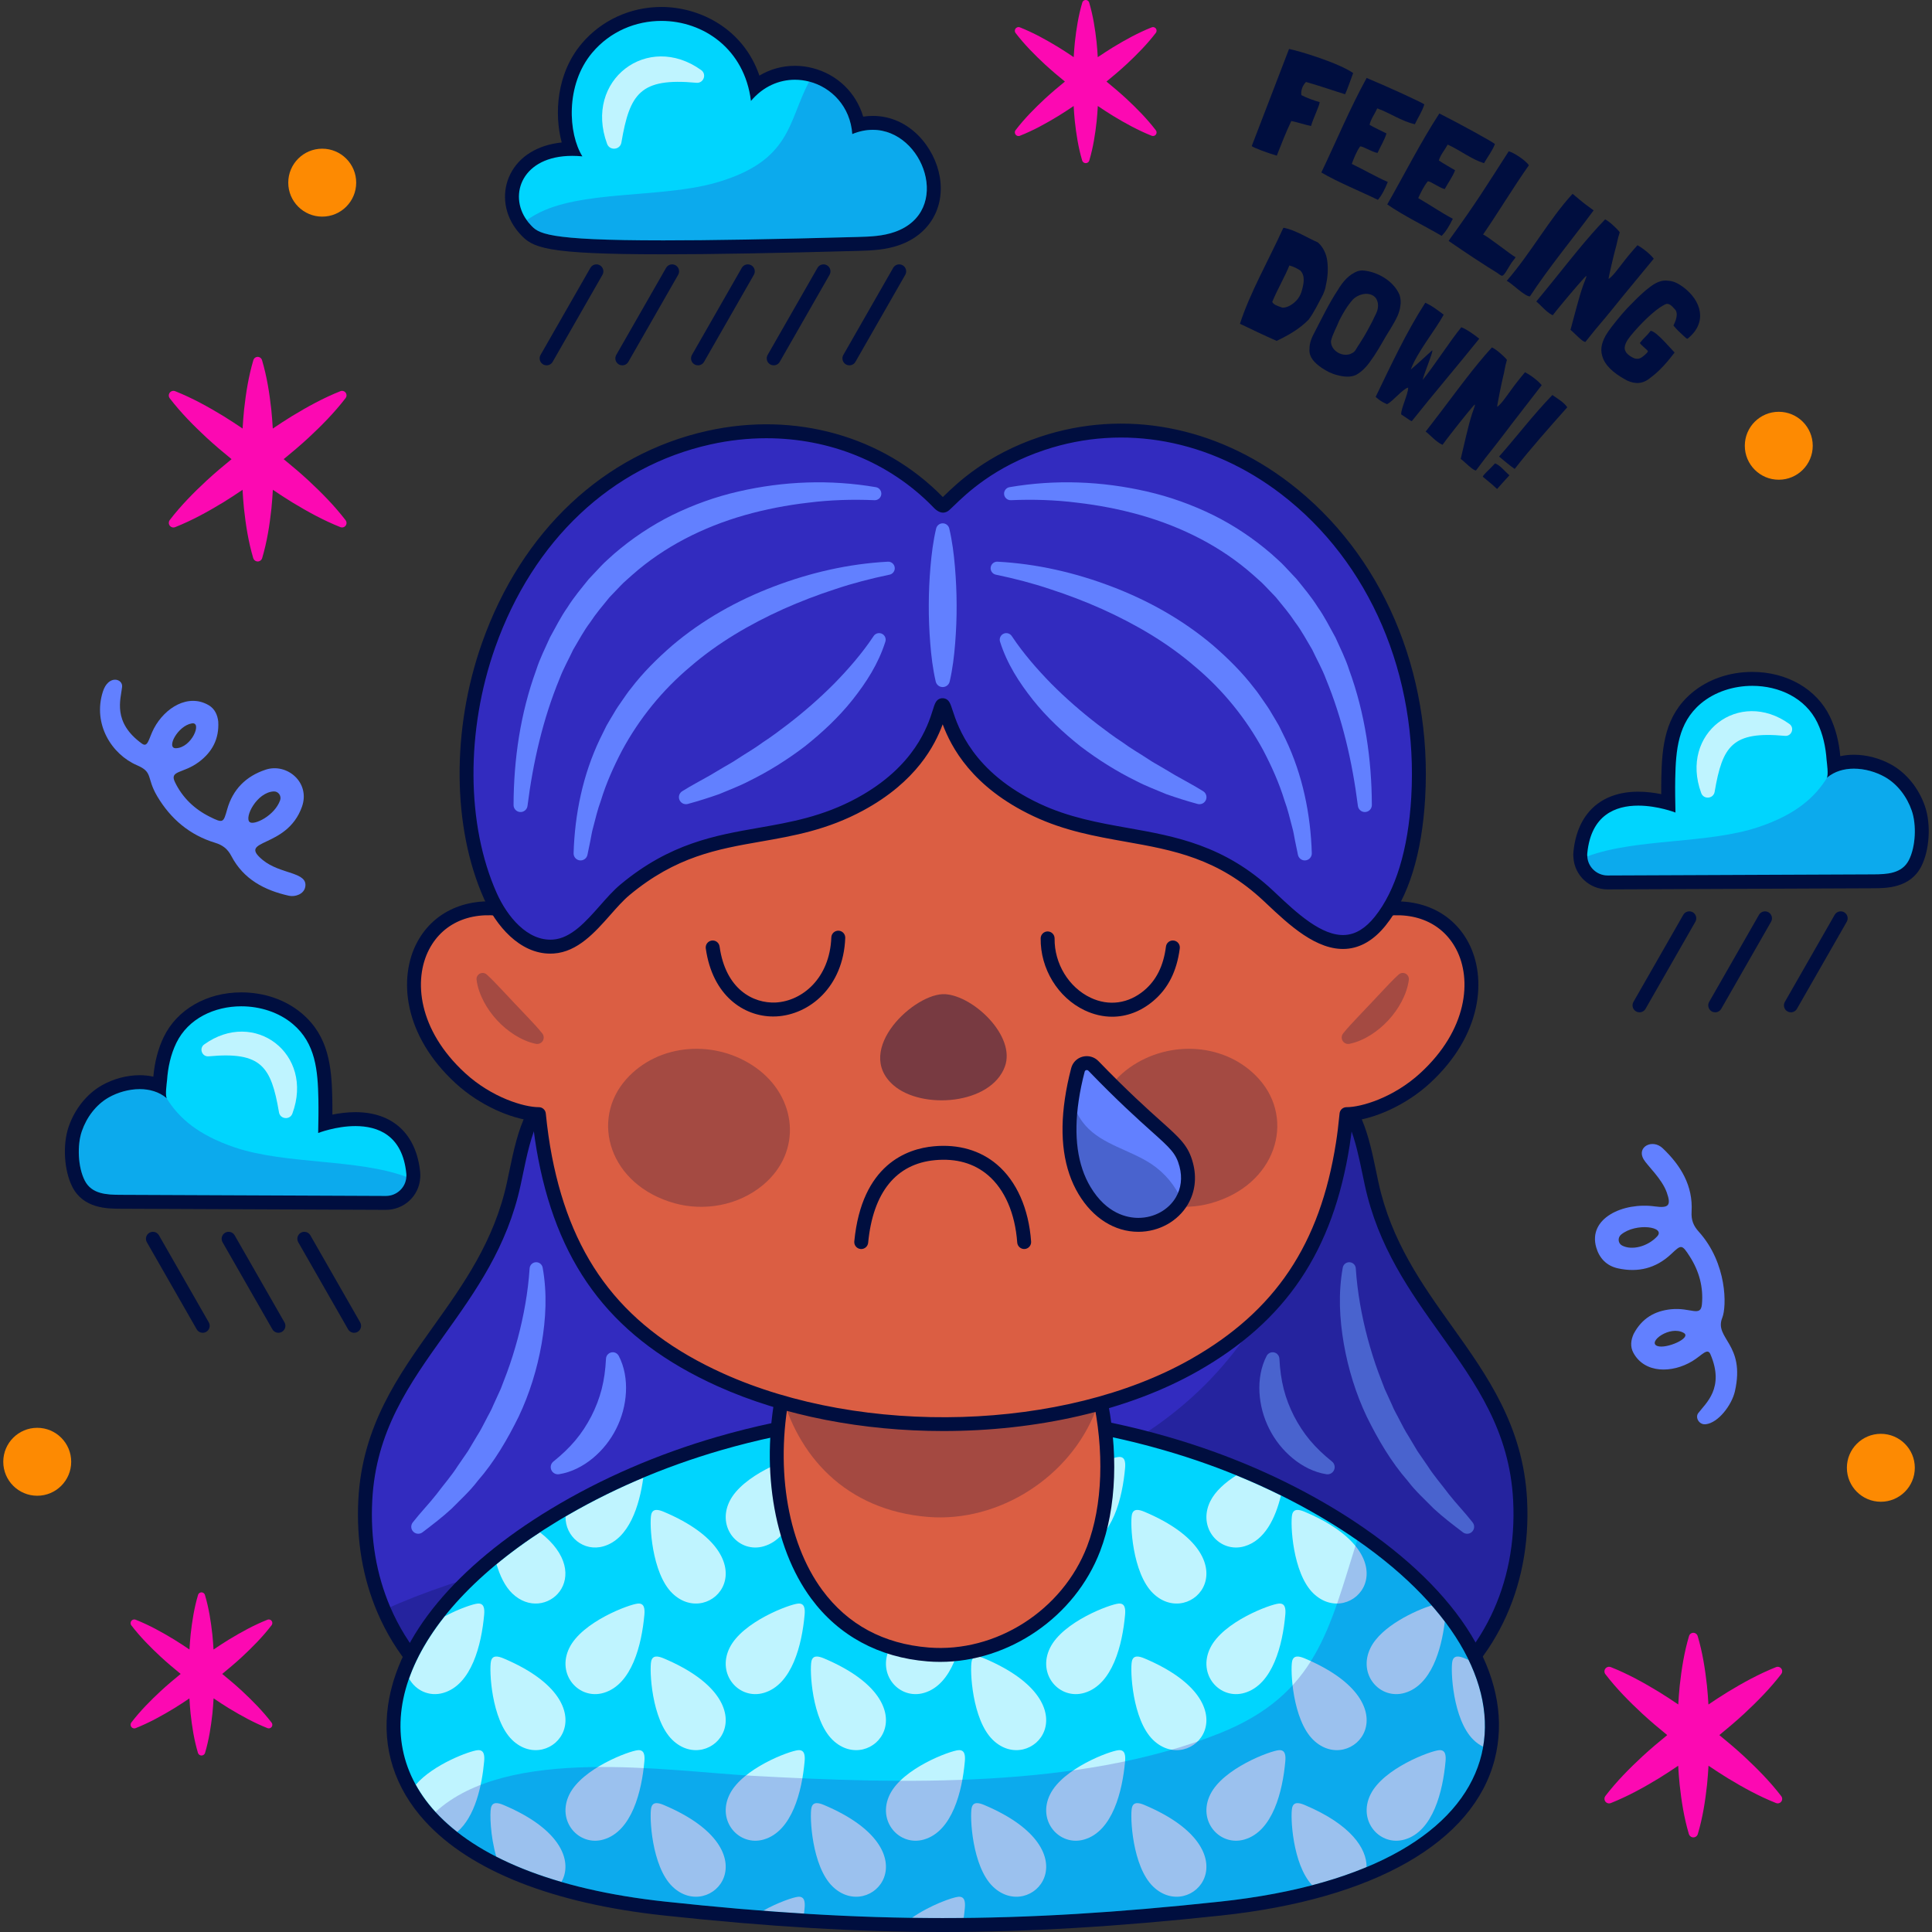 <?xml version="1.0" encoding="UTF-8"?>
<!-- Generator: Adobe Illustrator 25.4.1, SVG Export Plug-In . SVG Version: 6.00 Build 0)  -->
<svg xmlns="http://www.w3.org/2000/svg" xmlns:xlink="http://www.w3.org/1999/xlink" version="1.1" id="Capa_1" x="0px" y="0px" viewBox="0 0 512 512" style="enable-background:new 0 0 512 512;" xml:space="preserve" width="512" height="512">
<rect x="0" y="0" width="512" height="512" fill="#333333" stroke="none"/>
<g>
	<g>
		<g>
			<g>
				<path style="fill:#322BBF;" d="M376.01,452.549c-36.921,24.25-111.579,24.604-155.121,22.556      c-33.411-1.586-68.345-3.572-97.245-22.556c-10.131-6.652-17.475-15.582-21.909-25.913c-3.788-8.838-5.466-18.707-4.927-29.084      c1.801-35.227,31.902-49.315,39.353-83.865c2.525-11.671,3.988-23.511,16.398-28.638c63.711-26.343,129.054-27.067,194.536,0      c1.663,0.677,3.126,1.493,4.419,2.402c8.406,5.881,9.792,16.12,11.979,26.236c7.452,34.55,37.552,48.638,39.353,83.865      C404.001,420.062,394.809,440.201,376.01,452.549z"/>
				<g>
					<path style="fill:#6280FF;" d="M390.272,403.473l-0.127-0.163c-1.992-2.55-4.214-4.82-6.168-7.314       c-1.896-2.54-3.982-4.9-5.671-7.554l-2.66-3.868l-2.402-4.022c-0.848-1.31-1.558-2.697-2.272-4.081       c-0.689-1.396-1.519-2.723-2.089-4.174l-1.941-4.246l-1.664-4.362c-1.08-2.92-2-5.903-2.817-8.919       c-1.608-6.008-2.74-12.319-3.154-18.475l-0.011-0.169c-0.052-0.779-0.628-1.453-1.431-1.596       c-0.947-0.17-1.852,0.461-2.021,1.408c-1.221,6.82-0.862,13.54,0.283,20.208c1.168,6.642,3.175,13.17,6.075,19.285       c2.989,6.05,6.419,11.945,10.857,17.022c2.025,2.691,4.545,4.947,6.879,7.329c2.448,2.274,5.122,4.299,7.755,6.304       c0.653,0.497,1.584,0.515,2.261-0.014C390.758,405.441,390.901,404.278,390.272,403.473z"/>
					<path style="fill:#6280FF;" d="M352.932,387.27c-2.193-1.768-4.091-3.568-5.762-5.555c-1.664-1.984-3.059-4.145-4.237-6.417       c-1.162-2.28-2.1-4.681-2.741-7.199c-0.638-2.525-0.989-5.132-1.132-7.963l-0.004-0.075c-0.033-0.614-0.38-1.195-0.965-1.499       c-0.879-0.456-1.962-0.114-2.419,0.766c-1.519,2.926-2.082,6.334-1.901,9.665c0.176,3.342,1.067,6.652,2.581,9.646       c1.502,3.001,3.637,5.686,6.222,7.82c2.574,2.131,5.658,3.708,8.925,4.227c0.651,0.101,1.339-0.137,1.782-0.686       c0.66-0.819,0.531-2.019-0.288-2.679L352.932,387.27z"/>
					<path style="fill:#6280FF;" d="M142.211,334.505c-0.96-0.065-1.79,0.661-1.855,1.621l-0.011,0.167       c-0.414,6.155-1.546,12.467-3.154,18.475c-0.817,3.016-1.736,5.999-2.817,8.919l-1.665,4.362l-1.94,4.246       c-0.569,1.451-1.4,2.778-2.089,4.174c-0.714,1.384-1.424,2.771-2.272,4.081l-2.402,4.022l-2.66,3.868       c-1.689,2.654-3.775,5.014-5.671,7.554c-1.954,2.494-4.176,4.764-6.168,7.314l-0.129,0.164       c-0.505,0.647-0.533,1.576-0.012,2.26c0.619,0.813,1.781,0.97,2.594,0.351c2.633-2.005,5.306-4.03,7.755-6.304       c2.334-2.383,4.854-4.638,6.879-7.329c4.437-5.077,7.867-10.972,10.857-17.022c2.9-6.115,4.907-12.643,6.075-19.285       c1.145-6.667,1.504-13.388,0.283-20.208C143.672,335.168,143.026,334.56,142.211,334.505z"/>
					<path style="fill:#6280FF;" d="M162.477,358.362c-0.99-0.05-1.832,0.712-1.882,1.701l-0.004,0.072       c-0.143,2.831-0.493,5.438-1.132,7.963c-0.642,2.518-1.579,4.919-2.741,7.199c-1.177,2.272-2.573,4.433-4.237,6.417       c-1.67,1.986-3.568,3.787-5.762,5.555l-0.065,0.052c-0.512,0.414-0.794,1.083-0.684,1.78c0.165,1.039,1.141,1.748,2.18,1.583       c3.267-0.519,6.351-2.096,8.925-4.227c2.585-2.133,4.721-4.819,6.222-7.82c1.514-2.994,2.406-6.304,2.581-9.646       c0.181-3.331-0.382-6.739-1.902-9.665C163.694,358.782,163.135,358.395,162.477,358.362z"/>
				</g>
				<path style="opacity:0.25;fill:#000E3F;" d="M376.01,452.549c-36.921,24.25-111.579,24.604-155.121,22.556      c-33.411-1.586-68.345-3.572-97.245-22.556c-10.131-6.652-17.475-15.582-21.909-25.913c5.42-2.448,11.163-4.681,17.182-6.698      c75.598-25.112,220.935,11.635,232.597-132.488c8.406,5.881,9.792,16.12,11.979,26.236c7.452,34.55,37.552,48.638,39.353,83.865      C404.001,420.062,394.809,440.201,376.01,452.549z"/>
			</g>
			<path style="fill:#000E3F;" d="M253.756,477.758c-10.223,0-21.185-0.257-32.954-0.81c-32.019-1.519-68.309-3.241-98.171-22.856     c-10.274-6.745-17.875-15.737-22.592-26.727c-3.921-9.155-5.63-19.218-5.075-29.908c0.998-19.49,10.602-32.945,19.89-45.957     c7.936-11.117,16.141-22.613,19.504-38.201c0.205-0.951,0.406-1.903,0.602-2.852c2.262-10.827,4.599-22.023,16.896-27.103     c64.999-26.877,130.925-26.877,195.945,0c1.701,0.694,3.31,1.57,4.776,2.598c8.21,5.744,10.198,15.283,12.121,24.509     c0.196,0.948,0.395,1.898,0.6,2.847c3.363,15.589,11.567,27.085,19.504,38.202c9.288,13.012,18.891,26.467,19.89,45.958     c1.213,23.646-8.872,44.288-27.667,56.634l0,0C359.907,465.334,324.88,477.758,253.756,477.758z M249.817,266.888     c-32.262,0-64.521,6.622-96.553,19.867c-10.493,4.335-12.533,14.104-14.692,24.446c-0.2,0.958-0.4,1.918-0.607,2.877     c-3.523,16.332-11.953,28.144-20.107,39.565c-9.392,13.16-18.266,25.589-19.206,44.004c-0.526,10.123,1.081,19.632,4.779,28.264     c4.428,10.311,11.569,18.756,21.226,25.096c29.019,19.062,64.773,20.758,96.32,22.254c41.869,1.973,117.556,1.699,154.02-22.254     c17.671-11.607,27.15-31.056,26.005-53.36c-0.941-18.414-9.814-30.844-19.206-44.004c-8.154-11.421-16.584-23.233-20.107-39.566     c-0.207-0.958-0.407-1.917-0.606-2.874c-1.858-8.913-3.613-17.332-10.627-22.239c-1.24-0.871-2.604-1.613-4.058-2.206     C314.352,273.512,282.081,266.888,249.817,266.888z M376.01,452.549h0.018H376.01z"/>
		</g>
		<g>
			<g>
				<path style="fill:#00D5FE;" d="M249.757,510.155c-22.528,0-45.909-1.387-73.582-4.365      c-28.901-3.099-50.387-11.517-62.133-24.346c-7.682-8.394-10.924-18.509-9.378-29.254c2.555-17.767,17.567-35.782,42.269-50.723      c13.224-7.992,27.919-14.362,43.676-18.932c18.891-5.474,38.786-8.249,59.133-8.249c20.356,0,40.272,2.775,59.198,8.249      c15.786,4.546,30.518,10.915,43.787,18.931c2.8,1.697,5.491,3.443,7.999,5.193c25.898,17.985,38.46,40.083,33.598,59.112      c-5.413,21.189-31.233,35.775-70.841,40.018C295.773,508.768,272.346,510.155,249.757,510.155z"/>
				<g style="opacity:0.75;">
					<path style="fill:#FFFFFF;" d="M384.894,440.235c-0.516,2.277,0.085,15.51,5.617,20.869c0.809,0.784,1.665,1.364,2.536,1.797       c1.269-7.319-0.044-15.109-3.833-22.963c-0.326-0.144-0.627-0.292-0.965-0.435       C386.794,438.887,385.276,438.545,384.894,440.235z"/>
					<path style="fill:#FFFFFF;" d="M379.402,425.444c-4.309,1.355-13.358,5.502-16.197,11.245       c-3.503,7.087,2.526,13.864,9.076,11.94c6.968-2.047,9.684-11.307,10.61-18.914       C381.811,428.286,380.644,426.863,379.402,425.444z"/>
					<path style="fill:#FFFFFF;" d="M363.205,475.539c-3.503,7.087,2.526,13.864,9.076,11.941       c7.52-2.21,10.092-12.826,10.802-20.692c0.142-1.573,0.004-3.123-1.722-2.971C379.035,464.021,366.618,468.635,363.205,475.539       z"/>
					<path style="fill:#FFFFFF;" d="M320.742,397.838c-3.503,7.087,2.526,13.864,9.076,11.94c5.348-1.571,8.186-7.395,9.639-13.457       c-3.858-1.913-7.802-3.692-11.823-5.335C324.728,392.849,322.061,395.17,320.742,397.838z"/>
					<path style="fill:#FFFFFF;" d="M320.742,436.689c-3.503,7.087,2.526,13.864,9.076,11.94c7.52-2.21,10.092-12.826,10.801-20.692       c0.142-1.573,0.004-3.123-1.722-2.971C336.572,425.17,324.155,429.784,320.742,436.689z"/>
					<path style="fill:#FFFFFF;" d="M345.786,400.652c-1.454-0.615-2.973-0.957-3.355,0.732c-0.516,2.278,0.085,15.51,5.617,20.869       C358.142,432.031,375.106,413.061,345.786,400.652z"/>
					<path style="fill:#FFFFFF;" d="M345.786,478.353c-1.454-0.615-2.973-0.957-3.355,0.732c-0.505,2.233,0.074,14.971,5.307,20.522       c5.276-1.383,10.077-2.997,14.421-4.808C362.211,489.894,358.068,483.551,345.786,478.353z"/>
					<path style="fill:#FFFFFF;" d="M338.898,463.817c-2.326,0.204-14.743,4.818-18.156,11.722       c-3.503,7.087,2.526,13.864,9.076,11.941c7.52-2.21,10.092-12.826,10.801-20.692       C340.761,465.215,340.623,463.665,338.898,463.817z"/>
					<path style="fill:#FFFFFF;" d="M345.786,439.503c-1.454-0.616-2.973-0.958-3.355,0.732c-0.516,2.277,0.085,15.51,5.617,20.869       C358.142,470.881,375.106,451.911,345.786,439.503z"/>
					<path style="fill:#FFFFFF;" d="M299.967,401.384c-0.516,2.278,0.085,15.51,5.617,20.869       c10.095,9.778,27.058-9.192-2.262-21.601C301.868,400.037,300.35,399.695,299.967,401.384z"/>
					<path style="fill:#FFFFFF;" d="M287.355,409.778c7.521-2.21,10.092-12.825,10.802-20.692c0.142-1.572,0.004-3.123-1.722-2.971       c-2.326,0.205-14.742,4.819-18.155,11.723C274.776,404.926,280.805,411.703,287.355,409.778z"/>
					<path style="fill:#FFFFFF;" d="M278.279,436.689c-3.503,7.087,2.526,13.864,9.076,11.94       c7.521-2.21,10.092-12.826,10.802-20.692c0.142-1.573,0.004-3.123-1.722-2.971C294.108,425.17,281.692,429.784,278.279,436.689       z"/>
					<path style="fill:#FFFFFF;" d="M278.279,475.539c-3.503,7.087,2.526,13.864,9.076,11.941       c7.521-2.21,10.092-12.826,10.802-20.692c0.142-1.573,0.004-3.123-1.722-2.971       C294.108,464.021,281.692,468.635,278.279,475.539z"/>
					<path style="fill:#FFFFFF;" d="M303.322,439.503c-1.454-0.616-2.973-0.958-3.355,0.732c-0.516,2.277,0.085,15.51,5.617,20.869       C315.679,470.881,332.643,451.911,303.322,439.503z"/>
					<path style="fill:#FFFFFF;" d="M303.322,478.353c-1.454-0.615-2.973-0.957-3.355,0.732c-0.516,2.278,0.085,15.51,5.617,20.869       C315.679,509.732,332.643,490.762,303.322,478.353z"/>
					<path style="fill:#FFFFFF;" d="M263.122,383.402c5.965,5.778,14.322,1.516,14.117-5.496       c-5.983-0.765-12.012-1.283-18.062-1.545C260.064,379.107,261.331,381.668,263.122,383.402z"/>
					<path style="fill:#FFFFFF;" d="M257.504,401.384c-0.516,2.278,0.085,15.51,5.617,20.869       c10.095,9.778,27.059-9.192-2.262-21.601C259.406,400.037,257.887,399.695,257.504,401.384z"/>
					<path style="fill:#FFFFFF;" d="M244.892,409.778c7.52-2.21,10.092-12.825,10.801-20.692c0.142-1.572,0.004-3.123-1.722-2.971       c-2.326,0.205-14.743,4.819-18.155,11.723C232.313,404.926,238.342,411.703,244.892,409.778z"/>
					<path style="fill:#FFFFFF;" d="M235.816,436.689c-3.503,7.087,2.526,13.864,9.076,11.94c7.52-2.21,10.092-12.826,10.801-20.692       c0.142-1.573,0.004-3.123-1.722-2.971C251.645,425.17,239.229,429.784,235.816,436.689z"/>
					<path style="fill:#FFFFFF;" d="M235.816,475.539c-3.503,7.087,2.526,13.864,9.076,11.941       c7.52-2.21,10.092-12.826,10.801-20.692c0.142-1.573,0.004-3.123-1.722-2.971C251.645,464.021,239.229,468.635,235.816,475.539       z"/>
					<path style="fill:#FFFFFF;" d="M260.86,439.503c-1.454-0.616-2.973-0.958-3.355,0.732c-0.516,2.277,0.085,15.51,5.617,20.869       C273.216,470.881,290.18,451.911,260.86,439.503z"/>
					<path style="fill:#FFFFFF;" d="M253.972,502.667c-1.537,0.135-7.476,2.205-12.316,5.581c4.58,0.066,9.149,0.075,13.733,0.029       c0.124-0.902,0.228-1.789,0.304-2.64C255.836,504.066,255.697,502.515,253.972,502.667z"/>
					<path style="fill:#FFFFFF;" d="M260.86,478.353c-1.454-0.615-2.973-0.957-3.355,0.732c-0.516,2.278,0.085,15.51,5.617,20.869       C273.216,509.732,290.18,490.762,260.86,478.353z"/>
					<path style="fill:#FFFFFF;" d="M234.658,376.661c-5.737,0.399-11.448,1.05-17.118,1.906c0.804,1.88,1.821,3.578,3.119,4.835       C226.969,389.515,235.965,384.392,234.658,376.661z"/>
					<path style="fill:#FFFFFF;" d="M215.041,401.384c-0.516,2.278,0.085,15.51,5.617,20.869       c10.095,9.778,27.059-9.192-2.262-21.601C216.942,400.037,215.424,399.695,215.041,401.384z"/>
					<path style="fill:#FFFFFF;" d="M202.429,409.778c7.521-2.21,10.092-12.825,10.802-20.692c0.142-1.572,0.004-3.123-1.722-2.971       c-2.326,0.205-14.743,4.819-18.156,11.723C189.85,404.926,195.879,411.703,202.429,409.778z"/>
					<path style="fill:#FFFFFF;" d="M193.353,436.689c-3.503,7.087,2.526,13.864,9.076,11.94       c7.521-2.21,10.092-12.826,10.802-20.692c0.142-1.573,0.004-3.123-1.722-2.971C209.182,425.17,196.766,429.784,193.353,436.689       z"/>
					<path style="fill:#FFFFFF;" d="M193.353,475.539c-3.503,7.087,2.526,13.864,9.076,11.941       c7.521-2.21,10.092-12.826,10.802-20.692c0.142-1.573,0.004-3.123-1.722-2.971       C209.182,464.021,196.766,468.635,193.353,475.539z"/>
					<path style="fill:#FFFFFF;" d="M218.396,439.503c-1.454-0.616-2.973-0.958-3.355,0.732c-0.516,2.277,0.085,15.51,5.617,20.869       C230.754,470.881,247.717,451.911,218.396,439.503z"/>
					<path style="fill:#FFFFFF;" d="M211.509,502.667c-1.227,0.108-5.262,1.453-9.302,3.703c3.671,0.286,7.291,0.54,10.869,0.763       c0.059-0.507,0.111-1.007,0.154-1.495C213.373,504.066,213.235,502.515,211.509,502.667z"/>
					<path style="fill:#FFFFFF;" d="M218.396,478.353c-1.454-0.615-2.973-0.957-3.355,0.732c-0.516,2.278,0.085,15.51,5.617,20.869       C230.754,509.732,247.717,490.762,218.396,478.353z"/>
					<path style="fill:#FFFFFF;" d="M159.966,409.778c6.741-1.98,9.5-10.71,10.511-18.165c-7.119,2.99-14.007,6.417-20.606,10.282       C149.775,407.241,154.697,411.326,159.966,409.778z"/>
					<path style="fill:#FFFFFF;" d="M150.89,436.689c-3.503,7.087,2.526,13.864,9.076,11.94c7.521-2.21,10.092-12.826,10.801-20.692       c0.142-1.573,0.004-3.123-1.722-2.971C166.72,425.17,154.303,429.784,150.89,436.689z"/>
					<path style="fill:#FFFFFF;" d="M175.933,400.652c-1.454-0.615-2.973-0.957-3.355,0.732c-0.516,2.278,0.085,15.51,5.617,20.869       C188.29,432.031,205.254,413.061,175.933,400.652z"/>
					<path style="fill:#FFFFFF;" d="M150.89,475.539c-3.503,7.087,2.526,13.864,9.076,11.941       c7.521-2.21,10.092-12.826,10.801-20.692c0.142-1.573,0.004-3.123-1.722-2.971C166.72,464.021,154.303,468.635,150.89,475.539z       "/>
					<path style="fill:#FFFFFF;" d="M175.933,439.503c-1.454-0.616-2.973-0.958-3.355,0.732c-0.516,2.277,0.085,15.51,5.617,20.869       C188.29,470.881,205.254,451.911,175.933,439.503z"/>
					<path style="fill:#FFFFFF;" d="M175.933,478.353c-1.454-0.615-2.973-0.957-3.355,0.732c-0.516,2.278,0.085,15.51,5.617,20.869       C188.29,509.732,205.254,490.762,175.933,478.353z"/>
					<path style="fill:#FFFFFF;" d="M143.092,406.084c-4.18,2.745-8.024,5.568-11.511,8.448c0.892,2.998,2.214,5.844,4.151,7.72       C144.431,430.679,158.203,417.759,143.092,406.084z"/>
					<path style="fill:#FFFFFF;" d="M117.503,448.629c7.52-2.21,10.092-12.826,10.802-20.692c0.142-1.573,0.004-3.123-1.722-2.971       c-1.172,0.103-4.903,1.327-8.755,3.397c-4.338,5.466-7.498,10.998-9.425,16.459       C110.092,447.924,113.703,449.746,117.503,448.629z"/>
					<path style="fill:#FFFFFF;" d="M133.47,478.353c-1.454-0.615-2.972-0.957-3.355,0.732c-0.331,1.463-0.193,7.443,1.408,12.956       c4.989,2.554,10.756,4.792,17.261,6.68C151.657,493.769,149.404,485.096,133.47,478.353z"/>
					<path style="fill:#FFFFFF;" d="M121.168,485.472c4.736-4.019,6.558-12.265,7.137-18.684c0.142-1.573,0.004-3.123-1.722-2.971       c-2.022,0.177-11.668,3.691-16.396,9.145c1.385,2.508,3.107,4.932,5.217,7.237       C117.084,482.034,119.023,483.789,121.168,485.472z"/>
					<path style="fill:#FFFFFF;" d="M133.47,439.503c-1.454-0.616-2.972-0.958-3.355,0.732c-0.516,2.277,0.085,15.51,5.617,20.869       C145.827,470.881,162.791,451.911,133.47,439.503z"/>
				</g>
				<path style="opacity:0.25;fill:#322BBF;" d="M323.288,503.956c-54.458,5.851-93.396,5.759-146.915,0      c-30.162-3.233-50.254-12.056-60.97-23.757c19.199-17.645,61.186-10.854,83.757-9.607c39.122,2.171,87.022,3.572,124.066-11.255      c25.758-10.3,29.038-27.729,36.444-51.163C412.927,445.156,405.198,495.18,323.288,503.956z"/>
			</g>
			<path style="fill:#000E3F;" d="M249.742,376.133c19.955,0,39.878,2.736,58.688,8.176c15.396,4.434,30.039,10.701,43.341,18.737     c2.771,1.679,5.404,3.388,7.898,5.127c53.257,36.983,45.528,87.007-36.382,95.782c-27.119,2.914-50.393,4.354-73.532,4.354     c-23.326,0-46.516-1.463-73.383-4.354c-30.162-3.233-50.254-12.056-60.97-23.757c-19.738-21.57-7.529-52.948,32.487-77.152     c13.349-8.067,27.945-14.303,43.234-18.737C209.973,378.848,229.874,376.134,249.742,376.133 M249.747,372.443v3.691     l-0.002-3.691c-20.525,0-40.593,2.8-59.649,8.321c-15.912,4.615-30.754,11.049-44.116,19.124     c-25.186,15.234-40.508,33.715-43.144,52.04c-1.627,11.31,1.777,21.947,9.843,30.762c12.057,13.166,33.946,21.788,63.3,24.935     c27.737,2.985,51.181,4.375,73.776,4.375c22.656,0,46.147-1.39,73.926-4.375c40.415-4.33,66.815-19.418,72.43-41.396     c5.135-20.102-7.38-42.367-34.337-61.087c-2.538-1.77-5.262-3.539-8.091-5.253c-13.411-8.102-28.292-14.537-44.232-19.127     C290.361,375.242,270.273,372.443,249.747,372.443L249.747,372.443z"/>
		</g>
		<g>
			<g>
				<path style="fill:#DB5E43;" d="M289.829,410.409c-6.728,17.583-25.019,29.562-43.896,28.037      c-35.274-2.848-44.835-40.585-38.045-71.378c3.664-16.675,12.148-31.316,23.926-37.291      c31.409-15.905,52.841,10.254,59.461,39.708C294.494,383.849,294.202,398.984,289.829,410.409z"/>
				<path style="opacity:0.25;fill:#000E3F;" d="M291.276,369.484c-0.416,1.555-0.331,2.816-0.886,4.263      c-6.728,17.584-25.581,29.78-44.457,28.255c-21.632-1.755-34.795-16.012-39.244-34.333      c3.664-16.675,13.347-31.918,25.125-37.893C263.224,313.872,284.655,340.031,291.276,369.484z"/>
			</g>
			<path style="fill:#000E3F;" d="M249.137,440.42c-1.115,0-2.233-0.044-3.352-0.135c-12.87-1.039-23.524-6.798-30.812-16.656     c-10.19-13.784-13.595-35.61-8.888-56.959c4.012-18.261,13.319-32.669,24.894-38.54c11.906-6.029,23.108-6.651,33.302-1.847     c13.429,6.33,24.194,22.329,28.795,42.796c3.413,15.238,2.856,30.542-1.525,41.989l0,0     C284.881,428.502,267.4,440.42,249.137,440.42z M250.17,326.799c-5.579,0-11.436,1.543-17.521,4.624     c-10.598,5.375-19.181,18.849-22.958,36.04c-4.485,20.34-1.323,41.02,8.252,53.972c6.729,9.102,16.197,14.207,28.139,15.172     c17.849,1.448,35.519-9.853,42.026-26.857l0,0c4.127-10.786,4.626-25.316,1.37-39.862c-4.354-19.364-14.361-34.417-26.77-40.266     C258.714,327.739,254.527,326.799,250.17,326.799z M289.83,410.409h0.018H289.83z"/>
		</g>
		<g>
			<g>
				<path style="fill:#DB5E43;" d="M363.885,241.448c-3.396,0.779-6.607,2.145-9.555,3.949      c-4.108-22.822-10.691-38.621-13.184-46.091c-0.304-0.911-0.845-1.451-1.75-1.732c-49.797-15.457-80.359-14.246-83.846-14.821      c-7.981-1.316-57.027,1.797-95.009,14.727c-2.181,0.742-1.738,1.542-4.431,8.733c-4.511,12.046-8.244,25.443-10.731,39.221      c-2.964-1.821-6.193-3.202-9.611-3.986c-25.299-5.802-36.494,23.401-13.783,44.271c7.198,6.614,16.105,9.565,20.821,9.54      c0.387,3.912,0.922,7.764,1.648,11.519c5.333,27.602,19.024,46.489,46.371,58.858c39.163,17.714,93.302,14.521,125.641-3.836      c21.847-12.401,34.871-29.798,39.407-58.691c0.41-2.613,0.71-5.236,0.962-7.85c4.712,0.031,13.629-2.92,20.833-9.54      C400.379,264.849,389.184,235.645,363.885,241.448z"/>
				<g style="opacity:0.25;">
					<path style="fill:#000E3F;" d="M297.349,313.955c-10.378-8.744-8.889-23.234,1.937-30.974       c10.637-7.605,25.815-6.601,34.391,3.005c9.654,10.812,4.526,28.074-12.832,32.898C313.229,321,304.07,319.618,297.349,313.955       z"/>
					<path style="fill:#000E3F;" d="M202.303,313.955c10.378-8.744,8.889-23.234-1.937-30.974       c-10.637-7.605-25.815-6.601-34.391,3.005c-9.653,10.812-4.526,28.074,12.833,32.898       C186.423,321,195.582,319.618,202.303,313.955z"/>
					<path style="fill:#000E3F;" d="M373.357,259.652c-0.255,2.063-0.988,3.981-1.919,5.787c-0.949,1.797-2.143,3.462-3.524,4.954       c-1.38,1.492-2.952,2.808-4.672,3.891c-1.729,1.066-3.589,1.94-5.629,2.347c-0.93,0.185-1.833-0.418-2.018-1.348       c-0.102-0.513,0.036-1.018,0.336-1.399l0.035-0.044c1.2-1.506,2.44-2.781,3.641-4.074l3.59-3.783l3.576-3.806       c1.225-1.277,2.428-2.596,3.862-3.894l0.033-0.029c0.662-0.599,1.685-0.548,2.284,0.114       C373.277,258.729,373.41,259.204,373.357,259.652z"/>
					<path style="fill:#000E3F;" d="M129.018,258.283c1.434,1.297,2.637,2.616,3.862,3.894l3.576,3.806l3.59,3.783       c1.201,1.292,2.441,2.568,3.641,4.074l0.03,0.038c0.591,0.741,0.469,1.821-0.273,2.412c-0.409,0.326-0.929,0.434-1.405,0.341       c-2.04-0.407-3.899-1.281-5.629-2.347c-1.72-1.083-3.292-2.398-4.672-3.891c-1.381-1.491-2.574-3.157-3.524-4.954       c-0.931-1.806-1.664-3.723-1.919-5.787c-0.11-0.887,0.52-1.694,1.406-1.804c0.483-0.06,0.942,0.1,1.278,0.401L129.018,258.283z       "/>
				</g>
				<path style="opacity:0.45;fill:#000E3F;" d="M236.786,287.603c-10.769-9.364,5.784-24.675,13.754-24.132      c7.522,0.513,18.705,11.134,15.768,19.168C262.606,292.766,244.313,294.147,236.786,287.603z"/>
			</g>
			<g>
				<path style="fill:#000E3F;" d="M389.17,249.821c-4.653-8.842-14.498-12.741-25.697-10.172c-2.663,0.61-5.278,1.575-7.801,2.875      c-3.386-17.624-8.18-30.937-11.095-39.041c-0.665-1.847-1.238-3.436-1.681-4.763c-0.494-1.477-1.487-2.455-2.952-2.909      c-42.435-13.173-71.36-14.321-80.866-14.699c-1.569-0.062-2.809-0.112-3.227-0.181c-8.517-1.403-57.477,1.719-95.904,14.8      c-2.454,0.836-2.901,2.156-3.979,5.344c-0.378,1.12-0.869,2.575-1.586,4.489c-4.357,11.637-7.917,24.371-10.344,36.992      c-2.541-1.317-5.174-2.292-7.857-2.908c-11.207-2.572-21.046,1.33-25.697,10.173c-4.914,9.339-3.649,24.482,10.254,37.256      c6.518,5.989,14.793,9.371,20.396,9.94c0.391,3.553,0.897,6.947,1.51,10.11c5.671,29.358,20.297,47.921,47.421,60.19      c17.653,7.985,38.833,11.921,59.902,11.921c24.533,0,48.919-5.337,67.41-15.834c23.461-13.317,35.895-31.824,40.319-60.009      c0.303-1.926,0.566-3.983,0.816-6.377c5.604-0.568,13.881-3.948,20.405-9.941C392.818,274.303,394.083,259.16,389.17,249.821z       M376.419,284.36c-7.192,6.609-15.755,9.053-19.514,9.053c-0.025-0.001-0.054-0.002-0.07,0c-0.95,0-1.746,0.722-1.836,1.668      c-0.292,3.019-0.593,5.478-0.95,7.743c-4.231,26.968-16.103,44.662-38.494,57.371c-33.443,18.983-86.74,20.597-123.969,3.76      c-25.921-11.724-39.898-29.466-45.32-57.527c-0.679-3.518-1.225-7.336-1.624-11.35c-0.094-0.944-0.888-1.663-1.836-1.663      c-0.034,0.007-0.038,0.001-0.056,0c-3.755,0-12.326-2.448-19.514-9.054c-12.458-11.447-13.741-24.731-9.486-32.82      c3.896-7.403,11.973-10.505,21.607-8.294c3.112,0.714,6.16,1.979,9.057,3.76c0.519,0.318,1.162,0.361,1.719,0.113      c0.557-0.25,0.955-0.757,1.063-1.357c2.388-13.233,6.068-26.686,10.643-38.903c0.735-1.962,1.238-3.454,1.627-4.601      c0.939-2.783,0.939-2.783,1.67-3.032c37.971-12.925,86.748-15.863,94.113-14.652c0.645,0.106,1.79,0.151,3.683,0.227      c9.385,0.372,37.946,1.507,79.918,14.536c0.312,0.096,0.422,0.181,0.546,0.554c0.449,1.348,1.031,2.965,1.708,4.844      c3.017,8.38,8.064,22.404,11.409,40.99c0.108,0.599,0.505,1.107,1.062,1.356c0.557,0.251,1.198,0.211,1.717-0.109      c2.882-1.762,5.911-3.015,9.007-3.725c9.625-2.21,17.711,0.888,21.605,8.293C390.16,259.628,388.876,272.913,376.419,284.36z"/>
				<path style="fill:#000E3F;" d="M311.058,249.256c-1.036-0.133-1.936,0.585-2.067,1.594c-0.658,5.107-2.541,8.906-5.761,11.612      c-4.197,3.529-9.376,4.233-14.209,1.944c-5.797-2.747-9.632-9.054-9.542-15.693c0.014-1.019-0.802-1.857-1.82-1.871      c-0.009,0-0.018,0-0.025,0c-1.008,0-1.831,0.81-1.845,1.82c-0.108,8.057,4.574,15.724,11.652,19.079      c2.402,1.139,4.869,1.701,7.3,1.701c3.839,0,7.59-1.403,10.865-4.155c3.961-3.329,6.266-7.897,7.048-13.965      C312.783,250.311,312.069,249.386,311.058,249.256z"/>
				<path style="fill:#000E3F;" d="M222.222,246.643c-1.027-0.025-1.874,0.757-1.912,1.775      c-0.407,10.852-7.731,16.894-14.753,17.255c-5.875,0.275-13.253-3.407-14.863-14.845c-0.142-1.008-1.049-1.711-2.085-1.569      c-1.009,0.142-1.712,1.076-1.57,2.085c1.77,12.558,10.102,18.036,17.864,18.036c0.281,0,0.564-0.007,0.843-0.021      c8.699-0.447,17.763-7.735,18.251-20.802C224.035,247.538,223.24,246.682,222.222,246.643z"/>
				<path style="fill:#000E3F;" d="M264.19,308.598c-4.421-3.751-10.2-5.426-16.729-4.819c-7.021,0.644-19.093,4.776-21.064,25.205      c-0.099,1.014,0.645,1.917,1.66,2.015c0.059,0.005,0.119,0.008,0.178,0.008c0.939,0,1.743-0.714,1.834-1.668      c1.29-13.371,7.421-20.939,17.73-21.886c5.588-0.514,10.301,0.818,14.002,3.959c4.455,3.778,7.215,10.128,7.776,17.882      c0.074,1.017,0.973,1.77,1.973,1.708c1.016-0.074,1.78-0.957,1.707-1.973C272.627,320.279,269.407,313.023,264.19,308.598z"/>
			</g>
		</g>
		<g>
			<g>
				<path style="fill:#6280FF;" d="M313.196,318.256c-4.674,7.933-18.228,9.885-25.785-2.748      c-4.503-7.512-4.452-16.784-3.379-24.061c0.453-3.092,1.086-5.824,1.63-7.907c0.48-1.839,2.788-2.422,4.109-1.055      c18.776,19.44,22.795,19.315,24.6,26.216C315.319,312.329,314.736,315.63,313.196,318.256z"/>
				<path style="opacity:0.25;fill:#000E3F;" d="M313.196,318.256c-4.674,7.933-18.228,9.885-25.785-2.748      c-4.503-7.512-4.452-16.784-3.379-24.061c0.743,2.512,1.873,4.842,3.623,6.828c4.48,5.082,11.805,6.453,17.46,10.191      C308.685,310.835,311.581,314.303,313.196,318.256z"/>
			</g>
			<path style="fill:#000E3F;" d="M301.669,326.442c-6.273,0-12.043-3.637-15.842-9.988c-3.912-6.525-5.13-15.03-3.62-25.277     c0.384-2.618,0.93-5.27,1.669-8.104c0.395-1.51,1.53-2.649,3.04-3.045c1.497-0.389,3.103,0.057,4.181,1.173     c7.716,7.989,13.009,12.729,16.512,15.865c5.197,4.655,7.349,6.581,8.547,11.167c1.02,3.902,0.546,7.691-1.37,10.956     c0,0.001,0,0.003-0.002,0.004c-2.624,4.454-7.63,7.231-13.061,7.249C301.705,326.442,301.687,326.442,301.669,326.442z      M288.015,283.577c-0.063,0-0.119,0.01-0.162,0.021c-0.146,0.039-0.337,0.141-0.405,0.407c-0.707,2.702-1.225,5.223-1.589,7.708     c-1.382,9.383-0.328,17.068,3.136,22.845c4.258,7.119,9.755,8.193,12.678,8.193c0.014,0,0.027,0,0.04,0     c4.136-0.014,7.927-2.094,9.893-5.43c1.409-2.4,1.748-5.221,0.98-8.154c-0.917-3.511-2.429-4.866-7.439-9.352     c-3.541-3.172-8.893-7.965-16.703-16.05C288.3,283.617,288.141,283.577,288.015,283.577z M313.195,318.256h0.018H313.195z"/>
		</g>
		<g>
			<g>
				<path style="fill:#322BBF;" d="M375.837,211.421c-0.637,10.913-3.032,23.915-10.059,32.673      c-10.003,12.467-21.335,1.114-29.605-6.655c-20.345-19.113-40.725-13.013-61.505-22.804      c-23.37-11.012-23.608-28.209-24.929-27.762c-1.126,0.381-1.742,15.357-21.762,26.234      c-21.824,11.858-40.178,4.265-62.311,22.662c-5.745,4.776-10.947,14.52-19.03,15.075c-7.949,0.545-13.815-6.981-16.691-13.435      c-8.904-19.978-7.787-45.752-0.444-66.487c21.08-59.523,85.573-71.98,118.9-38.049c0.673,0.685,1.258,1.52,1.946,0.92      c2.362-2.056,10.021-11.022,25.938-16.308C326.05,100.959,379.598,146.938,375.837,211.421z"/>
				<g>
					<path style="fill:#6280FF;" d="M267.537,129.104c12.103-2.071,24.406-1.617,36.424,1.152       c6.002,1.368,11.866,3.473,17.455,6.201c5.575,2.762,10.811,6.262,15.545,10.352c1.14,1.071,2.362,2.059,3.423,3.21l3.214,3.42       c1.958,2.434,3.989,4.819,5.636,7.472c1.813,2.545,3.176,5.35,4.691,8.054c1.257,2.827,2.676,5.594,3.603,8.535       c4.244,11.587,5.984,23.806,6.026,35.837c0.004,1.025-0.824,1.858-1.849,1.862c-0.948,0.003-1.732-0.706-1.847-1.623       c-1.473-11.663-4.113-23.087-8.481-33.669c-0.998-2.691-2.428-5.164-3.627-7.743c-1.467-2.427-2.769-4.961-4.484-7.21       c-1.547-2.37-3.378-4.512-5.16-6.692l-2.917-3.048c-0.957-1.031-2.075-1.896-3.097-2.859       c-8.419-7.466-18.752-12.68-29.76-15.825c-5.512-1.563-11.192-2.662-16.948-3.322c-5.731-0.729-11.644-0.899-17.346-0.659       l-0.137,0.006c-0.96,0.041-1.77-0.705-1.811-1.664C266.056,130.007,266.686,129.249,267.537,129.104z"/>
					<path style="fill:#6280FF;" d="M264.362,148.853c10.39,0.559,20.454,2.872,30.158,6.553c9.678,3.671,18.93,8.823,26.96,15.637       c3.967,3.441,7.742,7.167,10.945,11.372c0.852,1.008,1.56,2.129,2.325,3.204c0.755,1.082,1.522,2.155,2.17,3.307       c0.671,1.136,1.368,2.256,2.013,3.404l1.745,3.546c4.547,9.516,6.661,19.976,6.964,30.236c0.03,1.024-0.775,1.878-1.799,1.909       c-0.914,0.027-1.693-0.612-1.871-1.478l-0.017-0.085l-0.75-3.632c-0.24-1.208-0.412-2.425-0.76-3.605       c-0.62-2.375-1.177-4.755-2.028-7.042c-1.416-4.658-3.418-9.082-5.64-13.337c-4.575-8.454-10.695-15.997-18.074-22.175       c-7.281-6.301-15.751-11.244-24.655-15.269c-4.469-1.988-9.062-3.756-13.753-5.273c-4.658-1.571-9.516-2.815-14.264-3.806       l-0.118-0.025c-0.941-0.196-1.544-1.119-1.348-2.06C262.743,149.382,263.518,148.806,264.362,148.853z"/>
					<path style="fill:#6280FF;" d="M268.248,168.735c2.916,4.38,6.579,8.602,10.345,12.448c3.83,3.847,7.924,7.423,12.234,10.744       c2.173,1.643,4.337,3.299,6.637,4.783c2.195,1.638,4.589,2.98,6.884,4.501c1.136,0.783,2.359,1.416,3.546,2.124l3.571,2.125       c2.412,1.374,4.881,2.656,7.282,4.155l0.108,0.067c0.872,0.545,1.137,1.693,0.593,2.565c-0.445,0.713-1.295,1.019-2.066,0.811       c-2.78-0.754-5.536-1.627-8.268-2.586c-2.656-1.13-5.392-2.132-7.963-3.482c-5.221-2.555-10.176-5.681-14.838-9.225       c-4.579-3.647-8.9-7.673-12.573-12.282c-3.663-4.633-6.859-9.555-8.719-15.436c-0.29-0.916,0.218-1.894,1.134-2.184       c0.756-0.239,1.554,0.065,1.973,0.693L268.248,168.735z"/>
					<path style="fill:#6280FF;" d="M231.612,132.55c-5.702-0.24-11.616-0.07-17.346,0.659c-5.756,0.661-11.436,1.759-16.948,3.322       c-11.008,3.145-21.341,8.359-29.76,15.825c-1.022,0.963-2.14,1.827-3.097,2.859l-2.917,3.048       c-1.782,2.179-3.613,4.322-5.16,6.692c-1.715,2.248-3.017,4.783-4.484,7.21c-1.199,2.579-2.629,5.052-3.627,7.743       c-4.368,10.582-7.007,22.006-8.481,33.669c-0.128,1.016-1.056,1.737-2.072,1.609c-0.941-0.119-1.627-0.923-1.623-1.847       c0.042-12.031,1.782-24.25,6.026-35.837c0.928-2.941,2.346-5.708,3.603-8.535c1.516-2.704,2.878-5.509,4.691-8.054       c1.646-2.652,3.678-5.037,5.636-7.472l3.214-3.42c1.061-1.15,2.283-2.139,3.423-3.21c4.734-4.091,9.97-7.591,15.545-10.352       c5.59-2.728,11.454-4.833,17.455-6.201c12.018-2.77,24.322-3.223,36.425-1.152c0.947,0.162,1.583,1.061,1.421,2.007       c-0.149,0.873-0.925,1.482-1.787,1.444L231.612,132.55z"/>
					<path style="fill:#6280FF;" d="M235.622,152.319c-4.748,0.992-9.606,2.235-14.264,3.806c-4.691,1.517-9.283,3.285-13.753,5.273       c-8.904,4.025-17.375,8.968-24.656,15.269c-7.378,6.178-13.499,13.721-18.074,22.175c-2.222,4.255-4.224,8.68-5.64,13.337       c-0.851,2.287-1.408,4.667-2.028,7.042c-0.348,1.181-0.521,2.398-0.76,3.605l-0.75,3.632l-0.018,0.085       c-0.207,1.003-1.188,1.648-2.191,1.441c-0.895-0.185-1.505-0.987-1.478-1.871c0.303-10.26,2.417-20.72,6.964-30.236       l1.745-3.546c0.645-1.148,1.342-2.268,2.013-3.404c0.648-1.152,1.415-2.225,2.17-3.307c0.765-1.074,1.472-2.196,2.325-3.204       c3.203-4.206,6.978-7.931,10.945-11.372c8.03-6.814,17.282-11.967,26.96-15.637c9.704-3.681,19.768-5.994,30.158-6.553       c0.96-0.052,1.78,0.685,1.832,1.644c0.047,0.87-0.554,1.625-1.382,1.798L235.622,152.319z"/>
					<path style="fill:#6280FF;" d="M234.631,170.046c-1.86,5.881-5.056,10.803-8.719,15.436       c-3.673,4.608-7.993,8.635-12.572,12.282c-4.661,3.544-9.617,6.67-14.838,9.225c-2.572,1.351-5.308,2.352-7.963,3.482       c-2.732,0.959-5.488,1.832-8.268,2.586c-0.992,0.269-2.015-0.317-2.284-1.309c-0.22-0.811,0.131-1.642,0.809-2.065l0.11-0.068       c2.401-1.499,4.87-2.781,7.282-4.155l3.571-2.125c1.186-0.708,2.41-1.342,3.546-2.124c2.296-1.521,4.689-2.862,6.884-4.501       c2.3-1.484,4.464-3.14,6.637-4.783c4.31-3.321,8.405-6.897,12.234-10.744c3.765-3.846,7.429-8.068,10.345-12.448l0.119-0.178       c0.533-0.8,1.613-1.017,2.413-0.484C234.596,168.512,234.858,169.326,234.631,170.046z"/>
					<path style="fill:#6280FF;" d="M251.567,140.065c0.793,3.379,1.212,6.757,1.5,10.136c0.286,3.379,0.442,6.757,0.449,10.136       c0.019,3.379-0.122,6.757-0.388,10.136c-0.268,3.379-0.671,6.757-1.45,10.136c-0.236,1.023-1.256,1.66-2.279,1.425       c-0.731-0.168-1.265-0.74-1.425-1.425c-0.779-3.379-1.182-6.757-1.45-10.136c-0.265-3.379-0.407-6.757-0.388-10.136       c0.006-3.379,0.162-6.757,0.449-10.136c0.288-3.379,0.707-6.757,1.5-10.136c0.226-0.962,1.188-1.558,2.15-1.332       C250.917,138.893,251.416,139.426,251.567,140.065z"/>
				</g>
			</g>
			<path style="fill:#000E3F;" d="M145.834,252.719c-8.153,0.001-14.391-7.416-17.574-14.556     c-8.432-18.916-8.621-44.916-0.497-67.856c10.477-29.585,32.259-50.047,59.756-56.139c23.191-5.14,46.443,1.371,62.198,17.413     l0.141,0.148c0.132-0.126,0.272-0.263,0.422-0.408c3.354-3.251,11.205-10.863,25.423-15.586     c22.198-7.37,46.286-2.89,66.089,12.295c24.427,18.733,37.843,49.947,35.886,83.497c-0.861,14.799-4.383,26.143-10.461,33.721     c-3.091,3.851-6.614,5.941-10.472,6.209c-7.796,0.537-15.168-6.393-21.084-11.967l-0.752-0.706     c-12.103-11.37-24.045-13.492-36.69-15.739c-7.918-1.406-16.105-2.862-24.337-6.741c-16.334-7.696-21.816-18.359-24.063-24.355     c-2.053,5.56-6.958,15.17-20.963,22.78c-9.574,5.203-18.514,6.768-27.161,8.281c-11.591,2.028-22.539,3.945-34.85,14.18     c-1.671,1.388-3.327,3.263-5.078,5.247c-4.064,4.601-8.67,9.815-15.006,10.25C146.451,252.708,146.141,252.719,145.834,252.719z      M203.098,116.137c-4.873,0-9.827,0.537-14.78,1.634c-26.229,5.811-47.032,25.408-57.077,53.768     c-7.819,22.081-7.672,47.035,0.389,65.12c2.795,6.268,8.158,12.792,14.88,12.345c4.824-0.332,8.722-4.744,12.492-9.011     c1.849-2.095,3.597-4.073,5.484-5.642c13.07-10.863,25.018-12.954,36.575-14.977c8.353-1.462,16.99-2.973,26.034-7.888     c15.409-8.372,18.833-19.272,20.124-23.375c0.51-1.628,0.818-2.61,1.93-2.986c0.465-0.158,1.101-0.114,1.539,0.107     c0.923,0.461,1.196,1.301,1.742,2.972c1.471,4.498,5.379,16.445,23.025,24.76c7.789,3.67,15.73,5.082,23.411,6.446     c12.62,2.243,25.669,4.562,38.571,16.683l0.755,0.711c5.393,5.081,12.131,11.393,18.298,10.972     c2.827-0.197,5.395-1.78,7.848-4.838c5.512-6.869,8.852-17.805,9.657-31.625l0,0c1.885-32.328-10.993-62.367-34.45-80.355     c-18.815-14.428-41.658-18.706-62.677-11.721c-13.418,4.457-20.846,11.658-24.018,14.733c-0.533,0.515-0.962,0.929-1.292,1.217     c-0.883,0.768-2.334,1.259-4.231-0.766l-0.241-0.253C235.581,122.456,219.814,116.137,203.098,116.137z"/>
		</g>
	</g>
	<g>
		<g>
			<g>
				<path style="fill:#00D5FE;" d="M175.815,65.547c-32.309,0.001-34.034-1.908-36.641-4.797c-0.398-0.416-0.779-0.888-1.11-1.376      c-2.705-3.728-3.15-8.532-1.132-12.488c2.372-4.648,7.607-7.345,14.393-7.426c-2.685-7.04-2.683-18.478,4.197-26.67      c4.862-5.783,12.061-9.099,19.751-9.099c10.102,0,21.664,6.075,24.924,19.319c3.015-2.421,6.626-3.724,10.454-3.724      c1.425,0,2.854,0.183,4.247,0.543c6.493,1.674,11.202,6.75,12.492,13.241c1.297-0.34,2.598-0.512,3.887-0.512      c8.733,0,14.734,7.523,15.948,14.601c0.991,5.786-0.971,13.037-9.459,16.036c-3.341,1.179-6.763,1.355-10.571,1.452      C205.237,65.253,188.429,65.547,175.815,65.547z"/>
				<path style="opacity:0.25;fill:#322BBF;" d="M237.151,61.456c-3.137,1.107-6.385,1.255-10.002,1.347      c-81.71,2.252-83.685-0.055-86.619-3.303c-0.35-0.369-0.664-0.756-0.941-1.162c0.756-0.517,1.513-0.997,2.307-1.44      c11.736-6.643,33.215-4.262,47.922-8.507c19.93-5.776,18.952-16.073,24.617-26.775c5.942,1.531,10.924,6.661,11.422,13.914      C242.521,28.647,254.442,55.348,237.151,61.456z"/>
				<path style="opacity:0.75;fill:#FFFFFF;" d="M184.483,21.931c-14.807-1.365-17.585,2.875-19.786,15.718l-0.021,0.121      c-0.339,1.975-3.089,2.242-3.793,0.35c-6.237-16.911,10.776-29.738,24.942-19.543c1.531,1.102,0.627,3.532-1.254,3.363      L184.483,21.931z"/>
			</g>
			<g>
				<path style="fill:#000E3F;" d="M249.044,46.848c-1.341-7.821-8.023-16.133-17.765-16.133c-0.84,0-1.683,0.064-2.525,0.192      c-1.882-6.317-6.81-11.167-13.398-12.864c-1.54-0.399-3.124-0.601-4.704-0.601c-3.357,0-6.56,0.897-9.402,2.592      c-4.26-12.449-15.809-18.188-25.977-18.188c-8.237,0-15.95,3.556-21.162,9.756c-6.616,7.874-7.278,18.573-5.252,26.152      c-6.313,0.661-11.178,3.601-13.571,8.292c-2.328,4.563-1.835,10.082,1.284,14.416c0.371,0.539,0.791,1.058,1.25,1.545      c3.298,3.641,6.367,5.386,37.994,5.386c12.63,0,29.455-0.294,51.435-0.9c3.958-0.101,7.534-0.287,11.129-1.556      C246.265,62.151,250.45,55.051,249.044,46.848z M237.151,61.456c-3.137,1.107-6.385,1.255-10.002,1.347      c-22.677,0.625-39.214,0.899-51.333,0.899c-31.549,0-33.165-1.855-35.285-4.202c-0.35-0.369-0.664-0.756-0.941-1.162      c-4.888-6.743-1.211-17.035,12.054-17.035c0.857,0,1.753,0.043,2.69,0.132c-3.728-5.961-4.576-18.914,2.602-27.458      c4.791-5.699,11.589-8.44,18.337-8.44c11.081,0,22.027,7.39,23.736,21.21c3.282-3.888,7.511-5.614,11.644-5.614      c1.281,0,2.552,0.166,3.783,0.484c5.942,1.531,10.924,6.661,11.422,13.914c1.878-0.776,3.697-1.125,5.419-1.125      C244.839,34.403,252.494,56.036,237.151,61.456z"/>
				<path style="fill:#000E3F;" d="M179.035,70.305c-0.89-0.505-2.014-0.199-2.519,0.686l-13.2,23.066      c-0.506,0.884-0.198,2.012,0.685,2.518c0.29,0.165,0.606,0.243,0.915,0.243c0.64,0,1.263-0.333,1.604-0.929l13.2-23.066      C180.227,71.939,179.918,70.812,179.035,70.305z"/>
				<path style="fill:#000E3F;" d="M199.096,70.305c-0.888-0.505-2.015-0.199-2.519,0.686l-13.2,23.066      c-0.506,0.884-0.198,2.012,0.685,2.518c0.29,0.165,0.606,0.243,0.916,0.243c0.64,0,1.263-0.333,1.604-0.929l13.2-23.066      C200.287,71.939,199.979,70.812,199.096,70.305z"/>
				<path style="fill:#000E3F;" d="M219.157,70.306c-0.89-0.509-2.015-0.2-2.519,0.685l-13.202,23.066      c-0.506,0.884-0.198,2.012,0.685,2.517c0.29,0.166,0.606,0.244,0.916,0.244c0.64,0,1.263-0.333,1.604-0.929l13.202-23.066      C220.348,71.939,220.04,70.812,219.157,70.306z"/>
				<path style="fill:#000E3F;" d="M239.217,70.306c-0.888-0.509-2.013-0.2-2.519,0.685l-13.202,23.066      c-0.506,0.884-0.198,2.012,0.685,2.517c0.29,0.166,0.605,0.244,0.915,0.244c0.64,0,1.263-0.333,1.604-0.929l13.202-23.066      C240.408,71.939,240.1,70.812,239.217,70.306z"/>
				<path style="fill:#000E3F;" d="M158.975,70.305c-0.888-0.505-2.013-0.199-2.519,0.686l-13.2,23.066      c-0.506,0.884-0.198,2.012,0.685,2.518c0.29,0.165,0.605,0.243,0.915,0.243c0.64,0,1.263-0.333,1.604-0.929l13.2-23.066      C160.166,71.939,159.858,70.812,158.975,70.305z"/>
			</g>
		</g>
		<g>
			<g>
				<path style="fill:#00D5FE;" d="M426.042,233.85c-3.867,0-7.043-2.99-7.23-6.808c-0.047-0.301-0.047-0.763,0.014-1.22      c0.908-9.116,6.349-14.17,15.314-14.17c3.101,0,6.008,0.604,7.981,1.141c-0.034-2.146-0.054-4.328-0.011-6.504      c0.169-8.043,0.865-15.719,7.439-21.255c3.862-3.257,9.266-5.125,14.831-5.125c8.437,0,15.676,4.125,18.893,10.766      c1.474,3.049,2.363,6.617,2.638,10.607c0,0,0.133,1.174,0.169,1.543c1.57-0.636,3.332-0.965,5.221-0.965      c3.055,0,6.383,0.892,9.131,2.446c3.584,2.042,6.482,5.668,7.954,9.953c1.48,4.301,1.089,10.688-0.888,14.539      c-2.42,4.711-7.578,4.738-10.991,4.757C492.535,233.576,426.046,233.85,426.042,233.85z"/>
				<path style="opacity:0.75;fill:#FFFFFF;" d="M472.957,195.004c-13.876-1.279-16.478,2.694-18.541,14.729l-0.019,0.113      c-0.317,1.851-2.895,2.101-3.554,0.328c-5.845-15.846,10.097-27.866,23.372-18.313c1.434,1.032,0.587,3.309-1.175,3.151      L472.957,195.004z"/>
				<path style="opacity:0.25;fill:#322BBF;" d="M505.857,227.956c-1.848,3.598-5.879,3.736-9.36,3.755      c-3.972,0.02-50.909,0.217-70.415,0.295c-2.91,0.02-5.289-2.261-5.427-5.053c12.978-4.837,31.914-3.225,45.462-7.806      c9.832-3.323,14.885-7.865,18.09-13.077c4.208-3.539,10.835-2.693,15.318-0.156c3.382,1.927,5.86,5.289,7.118,8.946      C507.921,218.576,507.685,224.396,505.857,227.956z"/>
			</g>
			<g>
				<path style="fill:#000E3F;" d="M468.663,241.759c-0.888-0.505-2.013-0.199-2.519,0.686l-13.2,23.066      c-0.506,0.884-0.198,2.012,0.685,2.518c0.29,0.165,0.605,0.243,0.915,0.243c0.64,0,1.263-0.333,1.604-0.929l13.2-23.066      C469.854,243.394,469.546,242.266,468.663,241.759z"/>
				<path style="fill:#000E3F;" d="M488.723,241.759c-0.888-0.505-2.015-0.199-2.519,0.686l-13.2,23.066      c-0.506,0.884-0.198,2.012,0.685,2.518c0.29,0.165,0.606,0.243,0.916,0.243c0.64,0,1.263-0.333,1.604-0.929l13.2-23.066      C489.914,243.394,489.606,242.266,488.723,241.759z"/>
				<path style="fill:#000E3F;" d="M448.602,241.759c-0.89-0.505-2.013-0.199-2.519,0.686l-13.2,23.066      c-0.506,0.884-0.198,2.012,0.685,2.518c0.29,0.165,0.605,0.243,0.915,0.243c0.64,0,1.263-0.333,1.604-0.929l13.2-23.066      C449.793,243.394,449.485,242.266,448.602,241.759z"/>
				<path style="fill:#000E3F;" d="M510.133,213.659c-1.618-4.703-4.819-8.695-8.781-10.953c-3.071-1.737-6.636-2.691-10.049-2.691      c-1.256,0-2.464,0.13-3.611,0.385c-0.337-3.882-1.267-7.444-2.759-10.528c-3.526-7.284-11.401-11.808-20.552-11.808      c-6.08,0-11.77,1.975-16.021,5.561c-7.162,6.03-7.915,14.142-8.094,22.624c-0.028,1.409-0.03,2.815-0.019,4.208      c-1.787-0.362-3.902-0.65-6.107-0.65c-9.88,0-16.129,5.774-17.152,15.843c-0.067,0.541-0.07,1.088-0.011,1.629      c0.309,4.732,4.264,8.417,9.067,8.417c19.56-0.078,66.5-0.275,70.472-0.295c3.389-0.019,9.693-0.053,12.624-5.759      C511.356,225.328,511.783,218.456,510.133,213.659z M505.857,227.956c-1.848,3.598-5.879,3.736-9.36,3.755      c-3.972,0.02-50.909,0.217-70.415,0.295c-0.013,0-0.026,0-0.038,0c-2.893,0-5.252-2.273-5.389-5.053      c-0.039-0.295-0.039-0.59,0-0.884c1.016-10.189,7.575-12.571,13.485-12.571c5.188,0,9.875,1.835,9.875,1.835      c-0.059-2.99-0.118-5.998-0.059-9.006c0.157-7.453,0.688-14.748,6.784-19.88c3.687-3.11,8.676-4.691,13.641-4.691      c7.058,0,14.067,3.192,17.23,9.725c1.495,3.088,2.222,6.509,2.458,9.931c0.058,0.639,0.573,4.131,0.028,4.731      c0.031-0.029,0.065-0.056,0.11-0.072c1.986-1.67,4.511-2.364,7.095-2.364c2.891,0,5.855,0.868,8.223,2.207      c3.382,1.927,5.86,5.289,7.118,8.947C507.921,218.576,507.685,224.396,505.857,227.956z"/>
			</g>
		</g>
		<g>
			<g>
				<path style="fill:#00D5FE;" d="M31.825,318.484c-3.415-0.02-8.576-0.049-10.993-4.758c-1.979-3.85-2.37-10.236-0.89-14.538      c1.476-4.286,4.373-7.913,7.949-9.95c2.754-1.558,6.082-2.45,9.136-2.45c1.89,0,3.651,0.329,5.222,0.965      c0.036-0.369,0.173-1.583,0.173-1.583c0.272-3.948,1.161-7.517,2.635-10.566c3.217-6.642,10.454-10.766,18.891-10.766      c5.563,0,10.969,1.869,14.831,5.127c6.574,5.533,7.269,13.21,7.439,21.252c0.043,2.173,0.023,4.357-0.011,6.506      c1.975-0.538,4.882-1.143,7.983-1.143c8.965,0,14.406,5.055,15.321,14.234c0.054,0.394,0.054,0.857-0.007,1.314      c-0.177,3.663-3.354,6.652-7.219,6.652C102.286,318.779,35.797,318.504,31.825,318.484z"/>
				<path style="opacity:0.75;fill:#FFFFFF;" d="M55.374,279.932c13.875-1.279,16.478,2.695,18.54,14.729l0.019,0.113      c0.317,1.851,2.895,2.101,3.554,0.328c5.845-15.846-10.097-27.866-23.372-18.313c-1.434,1.032-0.587,3.309,1.175,3.151      L55.374,279.932z"/>
				<path style="opacity:0.25;fill:#322BBF;" d="M22.474,312.883c1.848,3.599,5.879,3.736,9.36,3.755      c3.972,0.02,50.909,0.217,70.415,0.295c2.91,0.02,5.289-2.261,5.427-5.053c-12.978-4.837-31.914-3.225-45.462-7.806      c-9.832-3.323-14.885-7.866-18.09-13.077c-4.208-3.539-10.835-2.693-15.318-0.156c-3.382,1.927-5.86,5.289-7.118,8.946      C20.409,303.504,20.645,309.324,22.474,312.883z"/>
			</g>
			<g>
				<path style="fill:#000E3F;" d="M111.342,310.577c-1.024-10.068-7.273-15.842-17.152-15.843c-2.205,0-4.32,0.288-6.108,0.65      c0.011-1.394,0.009-2.798-0.019-4.203c-0.179-8.486-0.932-16.599-8.097-22.631c-4.248-3.583-9.937-5.559-16.018-5.559      c0,0-0.002,0-0.002,0c-9.149,0-17.024,4.525-20.55,11.808c-1.484,3.066-2.411,6.605-2.758,10.528      c-1.147-0.255-2.355-0.385-3.611-0.385c-3.413,0-6.979,0.954-10.04,2.686c-3.972,2.263-7.172,6.255-8.79,10.958      c-1.65,4.798-1.223,11.669,0.993,15.983c2.93,5.706,9.235,5.74,12.622,5.759c3.974,0.02,50.914,0.217,70.42,0.295      c4.855,0,8.81-3.685,9.12-8.416C111.413,311.666,111.409,311.118,111.342,310.577z M107.675,311.88      c-0.137,2.78-2.496,5.053-5.389,5.053c-0.012,0-0.026,0-0.038,0c-19.506-0.078-66.443-0.275-70.415-0.295      c-3.48-0.019-7.511-0.157-9.36-3.755c-1.829-3.559-2.065-9.38-0.786-13.096c1.258-3.657,3.736-7.02,7.118-8.946      c2.367-1.34,5.332-2.208,8.223-2.208c2.584,0,5.109,0.694,7.095,2.364c0.045,0.015,0.079,0.042,0.11,0.071      c-0.545-0.601-0.03-4.092,0.028-4.731c0.236-3.422,0.964-6.843,2.458-9.931c3.163-6.533,10.173-9.726,17.23-9.725      c4.965,0,9.955,1.581,13.641,4.691c6.096,5.133,6.627,12.428,6.784,19.881c0.059,3.008,0,6.016-0.059,9.006      c0,0,4.687-1.835,9.875-1.835c5.91,0,12.469,2.382,13.485,12.571C107.715,311.291,107.715,311.585,107.675,311.88z"/>
				<path style="fill:#000E3F;" d="M62.186,327.373c-0.506-0.884-1.631-1.193-2.519-0.685c-0.883,0.505-1.191,1.634-0.685,2.518      l13.202,23.066c0.341,0.596,0.964,0.929,1.604,0.929c0.31,0,0.625-0.078,0.916-0.244c0.883-0.505,1.191-1.633,0.685-2.517      L62.186,327.373z"/>
				<path style="fill:#000E3F;" d="M42.126,327.373c-0.506-0.884-1.629-1.193-2.519-0.685c-0.883,0.505-1.191,1.634-0.685,2.518      l13.202,23.066c0.341,0.596,0.964,0.929,1.604,0.929c0.31,0,0.625-0.078,0.915-0.244c0.883-0.505,1.191-1.633,0.685-2.517      L42.126,327.373z"/>
				<path style="fill:#000E3F;" d="M82.247,327.373c-0.504-0.884-1.629-1.19-2.519-0.685c-0.883,0.506-1.191,1.635-0.685,2.518      l13.2,23.066c0.341,0.596,0.964,0.929,1.604,0.929c0.31,0,0.625-0.078,0.915-0.243c0.883-0.506,1.191-1.634,0.685-2.518      L82.247,327.373z"/>
			</g>
		</g>
	</g>
	<g>
		<path style="fill:#000E3F;" d="M351.361,75.656c0.492-2.152,0.658-4.278,0.385-6.437c-0.193-1.847-1.13-3.829-2.512-4.988    c-2.871-1.245-5.878-3.229-8.994-3.869c-0.054,0.02-0.126,0.076-0.18,0.094c-3.896,8.578-8.825,17.152-11.472,25.386l0.054-0.021    c3.074,1.479,6.406,3.076,9.679,4.514c2.972-1.409,5.995-3.111,8.372-5.525c0.018-0.038,0.054-0.02,0.072-0.056    c1.512-2.022,2.6-4.383,3.817-6.635C350.916,77.334,351.248,76.546,351.361,75.656z M345.076,76.734    c-0.458,1.988-1.616,3.278-3.073,4.156c-0.506,0.297-1.083,0.56-1.697,0.625c-0.31-0.013-0.526,0.059-0.764-0.098    c-0.933-0.314-2.064-0.674-2.384-1.414c1.398-3.383,3.397-6.79,4.478-9.513l0.072-0.146l0.036,0.016l0.072,0.034    c0.966,0.24,1.973,0.769,2.763,1.283C345.944,73.054,345.506,75.096,345.076,76.734z"/>
		<path style="fill:#000E3F;" d="M370.414,83.614c0.317-0.802,0.6-1.624,0.687-2.508c0.18-0.973,0.11-1.997-0.216-2.975    c-1.526-3.633-5.857-6.203-9.823-6.461c-0.42-0.005-0.788,0.065-1.175,0.169c-2.393,0.831-4.069,2.867-5.314,4.959    c-2.363,3.559-4.197,7.423-6.154,11.168c-0.75,1.397-1.393,2.853-1.389,4.397c-0.222,2.353,1.406,3.847,3.242,5.13    c1.315,0.89,2.694,1.586,4.22,1.944c1.667,0.44,3.404,0.591,4.86-0.072c1.631-0.894,3.006-2.399,4.058-3.995l0.773-1.101    c1.564-2.334,2.735-4.705,4.307-7.125C369.189,85.998,369.856,84.838,370.414,83.614z M364.718,83.021    c-0.429,0.831-0.987,2.056-1.007,2.09l-1.299,2.438l-0.968,1.69c-0.06,0.108-0.539,0.863-1.117,1.795    c-1.346,1.943-0.993,2.145-2.541,2.802c-2.371,0.797-5.213-1.11-5.06-3.499c0.429-1.811,1.472-3.555,2.173-5.356    c1.022-2.033,2.206-4.02,3.62-5.597c0.847-0.827,1.874-1.314,3.049-1.485c1.061-0.14,2.301,0.148,3.029,1.078    C365.39,80.133,365.358,81.659,364.718,83.021z"/>
		<path style="fill:#000E3F;" d="M391.985,89.739c-0.698-0.568-1.418-1.099-2.195-1.618c-0.806-0.543-1.638-1.049-2.53-1.404    l-0.022,0.034c-3.015,3.698-7.244,10.302-10.216,13.931c0.364-1.712,2.755-7.25,2.553-7.825c-0.056,0.013-0.081,0.045-0.182,0.124    c-1.861,1.687-3.588,3.314-5.518,4.954c1.622-4.534,6.421-10.313,8.72-14.543c-0.788-0.576-1.653-1.252-2.565-1.865    c-0.777-0.521-1.562-0.95-2.303-1.301l-0.025,0.032c-5.089,7.884-9.064,16.514-13.141,24.928l0.034,0.024    c0.461,0.407,0.843,0.713,1.215,0.958c0.64,0.431,1.123,0.658,1.764,0.941c1.479-0.67,4.226-4.11,5.577-4.377l0.032,0.021    c-0.025,1.791-1.928,5.504-1.854,7.07l0.406,0.27l1.213,0.813c0.44,0.296,0.824,0.6,1.195,0.703    c5.886-7.396,11.952-14.478,17.851-21.818L391.985,89.739z"/>
		<path style="fill:#000E3F;" d="M396.362,117.924c1.414-1.831,2.854-3.691,4.215-5.512l7.996-10.34    c-0.508-0.598-1.168-1.211-1.969-1.833c-0.802-0.62-1.622-1.151-2.46-1.595c-0.853,1.036-1.579,1.908-2.278,2.808    c-1.191,1.541-2.186,3.029-3.503,4.73c-0.569,0.739-1.386,1.597-1.591,1.593c-0.094-0.074,1.236-6.643,1.451-7.45    c0.62-2.393,0.506-2.844,1.113-4.889c0.15-0.189-1.872-1.961-2.416-2.38c-0.514-0.397-1.053-0.764-1.545-0.99    c-2.337,2.554-4.662,5.426-6.947,8.382c-3.103,4.015-5.713,7.588-8.868,11.665l-1.739,2.249c0.997,0.769,1.907,1.782,2.934,2.577    c0.481,0.371,0.955,0.687,1.537,0.934c0.539-0.766,1.26-1.696,2.029-2.692c2.781-3.595,6.406-8.078,6.532-7.983    c0.097,0.077-0.115,0.683-0.328,1.288l-0.421,1.211c-1.117,3.5-1.95,7.628-2.995,11.901c0.865,0.67,1.963,1.777,2.829,2.443    c0.737,0.573,1.061,0.616,1.184,0.662l0.496-0.643c0.672-0.867,1.285-1.727,1.955-2.593    C394.492,120.277,395.393,119.176,396.362,117.924z"/>
		<path style="fill:#000E3F;" d="M396.171,122.834c-0.977,1.14-3.458,3.29-3.182,3.526l2.339,1.95l0.061,0.052    c0.465,0.398,0.652,0.613,1.146,1.036l0.216,0.184c1.029-1.204,2.253-2.505,3.26-3.62c-1.2-1.029-2.485-2.716-3.813-3.157    L396.171,122.834z"/>
		<path style="fill:#000E3F;" d="M411.498,104.751l-0.092-0.077c-5.145,5.32-9.401,10.973-14.139,16.321l0.031,0.025    c1.229,0.999,2.924,2.451,4.11,3.253c4.266-5.483,9.326-11.144,13.933-16.336C414.491,106.621,412.655,105.583,411.498,104.751z"/>
		<path style="fill:#000E3F;" d="M338.361,41.246c1.137-2.869,2.366-6.095,3.846-9.182l0.036,0.013    c1.62,0.312,3.419,0.957,5.075,1.28c0.079,0.032,0.128,0.007,0.144-0.029c0.505-1.896,2.271-5.394,2.258-6.267    c-1.182-0.321-3.413-1.085-4.783-1.822c-0.04-0.016-0.04-0.016-0.061-0.067c-0.153-0.973,0.15-2.334,1.224-3.447    c3.266,0.896,7.561,2.404,10.365,3.253c0.606-1.245,1.633-4.289,2.137-5.617c-3.846-2.682-14.2-5.844-16.99-6.383l-0.016,0.034    c-4.496,11.807-6.365,16.484-9.863,25.667l0.025,0.054C332.09,39.119,336.316,40.684,338.361,41.246z"/>
		<path style="fill:#000E3F;" d="M365.158,52.959c1.101-1.276,1.944-3.033,2.584-4.664l0.036-0.072    c-3.388-1.481-6.289-3.231-9.515-4.77l-0.018-0.052c0.449-1.227,1.249-3.274,2.186-4.583c0.706-0.157,2.932,1.402,4.628,1.716    c0.82-1.815,1.827-3.359,2.357-5.131l0.018-0.034c-1.483-0.755-3.042-1.454-4.453-2.265l-0.02-0.052    c0.303-1.476,1.366-2.858,2.011-4.305l0.054-0.018l0.11,0.05c3.366,1.249,6.363,3.355,9.811,4.147l0.018-0.036    c0.822-1.725,1.921-3.359,2.487-5.204c0.104-0.218-9.457-4.604-15.278-7.026c-4.482,8.165-7.947,16.547-12.005,25.049    C354.7,48.369,360.189,50.539,365.158,52.959z"/>
		<path style="fill:#000E3F;" d="M382.054,62.503c1.193-1.189,2.161-2.88,2.919-4.46l0.042-0.067    c-3.269-1.73-6.037-3.683-9.14-5.453l-0.014-0.058c0.537-1.189,1.483-3.173,2.517-4.408c0.714-0.106,2.82,1.611,4.489,2.051    c0.95-1.752,2.069-3.217,2.726-4.947l0.022-0.034c-1.426-0.86-2.926-1.669-4.28-2.584l-0.013-0.052    c0.407-1.451,1.57-2.752,2.319-4.15l0.058-0.011l0.104,0.059c3.265,1.489,6.102,3.81,9.483,4.853l0.02-0.038    c0.946-1.656,2.159-3.21,2.86-5.006c0.121-0.213-9.095-5.289-14.723-8.127c-5.071,7.817-9.136,15.923-13.809,24.104    C371.962,57.162,377.279,59.728,382.054,62.503z"/>
		<path style="fill:#000E3F;" d="M383.905,63.851c10.782,7.403,12.508,8.109,13.387,8.839c0.948,0.629,0.937,0.867,2.925-2.494    c0.211-0.396,0.584-0.881,0.908-1.297c0.193-0.213,0.373-0.485,0.53-0.721c-1.173-0.586-7.57-5.709-8.628-6.022l0.02-0.034    c3.968-5.752,8.068-12.586,12.123-18.323c-0.928-1.397-4.186-3.462-5.347-3.698c-6.176,9.598-8.369,13.26-15.514,23.14    L383.905,63.851z"/>
		<path style="fill:#000E3F;" d="M405.459,78.529c5.051-7.729,11.25-15.164,16.772-22.645l0.097-0.13l-0.782-0.578    c-1.986-1.417-2.763-2.141-3.521-2.752c-0.294-0.218-1.04-0.917-1.29-1.056l-0.05,0.067c-6.187,6.736-10.955,15.582-17.388,22.994    C400.406,74.847,404.208,78.714,405.459,78.529z"/>
		<path style="fill:#000E3F;" d="M429.949,78.641l8.317-10.09c-0.492-0.616-1.132-1.251-1.914-1.894    c-0.782-0.645-1.586-1.202-2.411-1.671c-0.883,1.009-1.638,1.86-2.359,2.739c-1.243,1.503-2.285,2.959-3.651,4.622    c-0.595,0.721-1.438,1.55-1.64,1.543c-0.096-0.077,1.44-6.603,1.679-7.405c0.692-2.375,0.593-2.827,1.261-4.853    c0.155-0.189-1.809-2.016-2.343-2.456c-0.503-0.413-1.027-0.795-1.514-1.038c-2.413,2.485-4.826,5.284-7.203,8.169    c-3.229,3.916-5.949,7.41-9.228,11.393l-1.808,2.191c0.971,0.802,1.853,1.843,2.853,2.665c0.47,0.389,0.937,0.721,1.51,0.984    c0.564-0.748,1.31-1.656,2.112-2.629c2.892-3.509,6.651-7.882,6.778-7.779c0.094,0.076-0.137,0.678-0.368,1.276l-0.461,1.196    c-1.222,3.467-2.182,7.571-3.361,11.807c0.847,0.697,1.906,1.836,2.755,2.534c0.721,0.595,1.043,0.649,1.162,0.694l0.517-0.625    c0.697-0.845,1.339-1.687,2.035-2.534c0.955-1.159,1.892-2.229,2.9-3.453C427.039,82.241,428.536,80.423,429.949,78.641z"/>
		<path style="fill:#000E3F;" d="M446.018,76.042c-1.195-0.865-2.444-1.557-3.88-1.642c-1.901-0.305-3.516,0.62-4.958,1.712    c-1.414,1.061-2.737,2.325-3.973,3.555c-2.869,2.815-3.988,4.274-6.141,6.988c-0.671,0.874-1.31,1.836-1.615,2.388    c-1.132,2.119-1.467,3.936-0.561,6.098c1.114,2.588,3.938,4.453,6.405,5.75c2.027,0.874,4.011,0.979,6.125-0.818    c2.404-1.743,4.59-4.314,6.349-6.621v-0.056l-0.06-0.058c-0.789-0.755-4.53-5.302-6.116-5.64    c-0.056,0.002-0.086-0.029-0.086-0.029c-0.029-0.027-0.029-0.027-0.058,0.004l-0.027,0.031c-1.146,1.487-1.771,1.786-2.835,3.184    c0.241,0.512,1.728,1.604,2.114,2.139c0.148,0.312-1.319,1.492-1.717,1.728c-0.68,0.418-1.281,0.404-1.917,0.184    c-0.755-0.328-1.568-0.827-2.069-1.477c-0.207-0.31-0.357-0.622-0.423-0.91c-0.168-1.287,0.807-2.6,1.535-3.53    c2.575-3.157,6.176-6.677,8.531-8.017c0.394-0.238,0.908-0.478,1.079-0.483c0.917-0.02,1.451,0.719,2.098,1.393    c1.141,1.096,0.184,3.327-0.341,4.343c1.029,1.267,1.525,1.633,2.669,2.728c0.642,0.559,0.849,0.815,1.051,0.782l0.196-0.149    C452.529,85.379,450.918,79.671,446.018,76.042z"/>
	</g>
	<g>
		<g>
			<path style="fill:#FD8A02;" d="M76.392,48.406c0,4.971,4.03,9.001,9.002,9.001c4.971,0,9.001-4.03,9.001-9.001     c0-4.972-4.03-9.002-9.001-9.002C80.422,39.405,76.392,43.435,76.392,48.406z"/>
			<path style="fill:#FD8A02;" d="M462.393,118.131c0,4.971,4.03,9.001,9.001,9.001s9.002-4.03,9.002-9.001     c0-4.972-4.03-9.002-9.002-9.002S462.393,113.159,462.393,118.131z"/>
			<circle style="fill:#FD8A02;" cx="9.867" cy="387.386" r="9.001"/>
			<circle style="fill:#FD8A02;" cx="498.445" cy="388.978" r="9.001"/>
		</g>
		<g>
			<path style="fill:#FC09B2;" d="M472.053,476.001c-2.985-3.883-6.343-7.27-9.817-10.507c-2.137-1.972-4.349-3.847-6.594-5.678     c2.245-1.831,4.457-3.707,6.595-5.679c3.472-3.237,6.832-6.624,9.816-10.507c0.245-0.321,0.322-0.76,0.162-1.163     c-0.243-0.609-0.933-0.906-1.543-0.664c-4.55,1.812-8.724,4.121-12.785,6.58c-1.742,1.068-3.445,2.189-5.133,3.327     c-0.107-1.675-0.216-3.35-0.394-5.026c-0.488-4.373-1.163-8.747-2.461-13.12c-0.113-0.37-0.406-0.686-0.805-0.805     c-0.632-0.188-1.297,0.173-1.485,0.805c-1.298,4.373-1.974,8.747-2.462,13.12c-0.176,1.673-0.285,3.345-0.392,5.018     c-1.679-1.134-3.37-2.252-5.102-3.316c-4.056-2.465-8.228-4.777-12.779-6.588c-0.387-0.153-0.845-0.105-1.2,0.167     c-0.538,0.413-0.638,1.182-0.226,1.72c2.983,3.885,6.345,7.268,9.822,10.499c2.128,1.956,4.327,3.817,6.56,5.633     c-2.233,1.816-4.432,3.677-6.56,5.633c-3.477,3.23-6.839,6.614-9.822,10.499c-0.253,0.331-0.332,0.785-0.167,1.2     c0.251,0.629,0.964,0.937,1.592,0.686c4.551-1.811,8.723-4.123,12.779-6.588c1.727-1.061,3.412-2.175,5.085-3.306     c0.104,1.662,0.21,3.323,0.383,4.985c0.48,4.373,1.151,8.747,2.451,13.12c0.118,0.382,0.419,0.708,0.831,0.831     c0.653,0.194,1.34-0.178,1.534-0.831c1.301-4.373,1.972-8.747,2.452-13.12c0.174-1.664,0.279-3.329,0.383-4.993     c1.684,1.134,3.38,2.251,5.116,3.316c4.061,2.458,8.235,4.768,12.785,6.58c0.376,0.148,0.819,0.102,1.162-0.162     C472.355,477.267,472.452,476.521,472.053,476.001z"/>
			<path style="fill:#FC09B2;" d="M91.589,137.868c-2.985-3.883-6.343-7.27-9.817-10.507c-2.137-1.972-4.349-3.847-6.594-5.678     c2.245-1.831,4.457-3.707,6.595-5.679c3.472-3.237,6.832-6.624,9.816-10.507c0.245-0.321,0.322-0.76,0.162-1.163     c-0.243-0.609-0.933-0.907-1.543-0.664c-4.55,1.812-8.724,4.121-12.785,6.58c-1.742,1.068-3.445,2.189-5.133,3.327     c-0.107-1.675-0.216-3.35-0.394-5.026c-0.488-4.373-1.163-8.747-2.461-13.12c-0.113-0.371-0.406-0.686-0.805-0.805     c-0.632-0.188-1.297,0.173-1.485,0.805c-1.298,4.373-1.974,8.747-2.462,13.12c-0.176,1.673-0.285,3.345-0.392,5.018     c-1.679-1.134-3.37-2.252-5.101-3.316c-4.057-2.465-8.228-4.777-12.779-6.588c-0.387-0.153-0.845-0.105-1.2,0.167     c-0.538,0.413-0.638,1.182-0.226,1.72c2.982,3.885,6.345,7.268,9.822,10.499c2.128,1.956,4.328,3.817,6.56,5.633     c-2.233,1.816-4.432,3.677-6.56,5.633c-3.477,3.23-6.839,6.614-9.821,10.499c-0.253,0.331-0.332,0.785-0.167,1.2     c0.251,0.629,0.964,0.937,1.592,0.686c4.552-1.811,8.723-4.123,12.779-6.588c1.726-1.061,3.412-2.175,5.085-3.306     c0.104,1.662,0.209,3.323,0.382,4.985c0.48,4.373,1.151,8.747,2.451,13.12c0.117,0.382,0.419,0.708,0.831,0.831     c0.653,0.194,1.34-0.178,1.534-0.831c1.301-4.373,1.972-8.747,2.452-13.12c0.174-1.664,0.28-3.329,0.383-4.992     c1.684,1.134,3.38,2.251,5.117,3.316c4.061,2.458,8.235,4.767,12.785,6.58c0.376,0.148,0.819,0.102,1.162-0.162     C91.891,139.133,91.988,138.388,91.589,137.868z"/>
			<path style="fill:#FC09B2;" d="M71.974,456.512c-2.379-3.097-5.058-5.797-7.827-8.378c-1.704-1.572-3.468-3.068-5.258-4.528     c1.79-1.46,3.553-2.956,5.259-4.528c2.769-2.581,5.448-5.282,7.827-8.378c0.195-0.256,0.257-0.606,0.129-0.927     c-0.194-0.486-0.744-0.722-1.23-0.529c-3.628,1.445-6.956,3.286-10.194,5.247c-1.389,0.851-2.747,1.745-4.093,2.652     c-0.086-1.336-0.173-2.671-0.314-4.007c-0.389-3.487-0.927-6.974-1.963-10.462c-0.09-0.295-0.323-0.547-0.642-0.642     c-0.504-0.15-1.035,0.138-1.184,0.642c-1.035,3.487-1.574,6.975-1.963,10.462c-0.14,1.334-0.227,2.668-0.313,4.001     c-1.338-0.905-2.687-1.796-4.068-2.644c-3.235-1.966-6.561-3.809-10.19-5.253c-0.309-0.122-0.674-0.084-0.957,0.133     c-0.429,0.329-0.509,0.943-0.181,1.371c2.378,3.098,5.059,5.796,7.832,8.371c1.697,1.56,3.451,3.043,5.231,4.491     c-1.781,1.448-3.534,2.932-5.231,4.491c-2.773,2.576-5.453,5.274-7.831,8.372c-0.202,0.264-0.265,0.626-0.133,0.957     c0.2,0.502,0.768,0.747,1.27,0.547c3.629-1.444,6.956-3.287,10.19-5.253c1.377-0.846,2.721-1.734,4.055-2.636     c0.083,1.325,0.167,2.65,0.305,3.975c0.383,3.487,0.918,6.974,1.954,10.462c0.094,0.305,0.334,0.565,0.663,0.663     c0.521,0.155,1.069-0.142,1.223-0.663c1.037-3.487,1.573-6.975,1.955-10.462c0.138-1.327,0.223-2.654,0.306-3.981     c1.343,0.904,2.695,1.795,4.08,2.644c3.238,1.96,6.567,3.802,10.194,5.247c0.3,0.118,0.653,0.082,0.927-0.129     C72.214,457.521,72.292,456.926,71.974,456.512z"/>
			<path style="fill:#FC09B2;" d="M306.308,34.521c-2.38-3.097-5.058-5.797-7.827-8.378c-1.704-1.572-3.468-3.068-5.258-4.528     c1.79-1.46,3.553-2.956,5.259-4.528c2.769-2.581,5.448-5.282,7.827-8.378c0.195-0.256,0.257-0.606,0.129-0.927     c-0.194-0.486-0.744-0.723-1.231-0.529c-3.628,1.445-6.956,3.286-10.194,5.246c-1.389,0.852-2.747,1.745-4.093,2.652     c-0.086-1.336-0.173-2.672-0.314-4.007c-0.389-3.487-0.927-6.975-1.963-10.462c-0.09-0.295-0.323-0.547-0.642-0.642     c-0.504-0.15-1.034,0.138-1.184,0.642c-1.035,3.487-1.574,6.974-1.963,10.462c-0.141,1.334-0.227,2.667-0.313,4.001     c-1.338-0.904-2.687-1.796-4.068-2.644c-3.235-1.966-6.561-3.81-10.189-5.253c-0.309-0.122-0.674-0.084-0.957,0.133     c-0.429,0.329-0.509,0.943-0.181,1.371c2.378,3.098,5.059,5.795,7.832,8.371c1.697,1.56,3.451,3.044,5.231,4.491     c-1.781,1.448-3.534,2.932-5.231,4.492c-2.773,2.576-5.453,5.274-7.831,8.371c-0.202,0.264-0.265,0.626-0.133,0.957     c0.2,0.502,0.768,0.747,1.27,0.547c3.629-1.444,6.956-3.287,10.189-5.253c1.377-0.846,2.721-1.734,4.055-2.636     c0.083,1.325,0.167,2.65,0.305,3.975c0.382,3.487,0.918,6.974,1.954,10.462c0.094,0.305,0.334,0.565,0.663,0.663     c0.521,0.155,1.069-0.142,1.223-0.663c1.037-3.487,1.573-6.974,1.955-10.462c0.138-1.327,0.223-2.654,0.306-3.981     c1.342,0.904,2.695,1.795,4.08,2.644c3.238,1.96,6.567,3.801,10.194,5.246c0.3,0.119,0.653,0.082,0.927-0.129     C306.548,35.529,306.626,34.935,306.308,34.521z"/>
		</g>
		<g>
			<path style="fill:#6280FF;" d="M57.838,191.212c0.266,4.68-1.646,8.123-5.159,10.741c-4.15,3.091-7.825,2.174-6.322,5.303     c1.989,4.142,5.187,7.171,9.221,9.186c3.618,1.807,3.62,1.582,4.64-2.003c1.495-5.247,4.946-8.723,10.161-10.461     c5.623-1.874,11.972,3.361,9.625,9.875c-4.043,11.219-17.274,8.35-10.41,14.031c4.739,3.922,12.12,3.105,11.286,7.221     c-0.379,1.872-2.679,2.641-4.315,2.277c-6.486-1.446-12.036-4.374-15.238-10.494c-1.01-1.931-2.306-2.929-4.336-3.547     c-6.719-2.048-11.758-6.31-15.322-12.314c-2.931-4.94-1.013-6.362-5.338-8.215c-6.717-2.878-11.804-10.895-9.078-19.494     c1.451-4.575,5.336-3.496,5.107-1.294c-0.34,3.254-2.647,9.342,5.256,15.048c1.623,1.171,1.796-1.438,3.175-4.034     c2.929-5.511,9.096-9.316,14.506-6.156C56.987,187.867,57.64,189.544,57.838,191.212z M72.548,209.736     c-4.512,0.224-7.87,6.925-6.375,8.127c1.148,0.923,6.593-1.663,8.058-5.773C74.654,210.907,73.75,209.677,72.548,209.736z      M46.607,198.286c4.194-0.081,7.076-7.063,4.228-6.58C47.079,192.344,43.96,198.336,46.607,198.286z"/>
			<path style="fill:#6280FF;" d="M432.927,353.517c2.18-4.149,5.59-6.119,9.95-6.555c5.149-0.515,7.828,2.162,8.149-1.294     c0.426-4.575-0.758-8.818-3.18-12.621c-2.172-3.411-2.29-3.219-5.01-0.671c-3.982,3.731-8.73,4.935-14.095,3.742     c-3.067-0.682-4.923-2.772-5.72-5.512c-2.266-7.794,7.171-12.061,15.523-10.896c3.702,0.516,4.378-0.26,3.17-3.686     c-1.282-3.637-5.149-7.102-6.143-8.796c-1.932-3.294,2.35-5.501,5.053-2.935c4.818,4.577,8.07,9.944,7.666,16.839     c-0.127,2.176,0.471,3.698,1.893,5.272c7.577,8.391,7.427,19.866,6.245,22.794c-2.248,5.566,6.193,6.881,3.346,19.497     c-0.82,3.631-4.403,8.401-7.759,8.749c-1.774,0.183-2.815-1.814-1.97-2.939c1.975-2.627,7.077-6.649,3.235-15.608     c-0.788-1.839-2.28,0.309-4.798,1.825c-5.347,3.219-12.592,3.308-15.606-2.185C431.936,356.823,432.239,355.049,432.927,353.517z      M429.844,330.064c2.567,1.372,6.751,0.328,9.303-2.386c2.423-2.574-5.595-3.735-9.536-0.5     C428.641,327.976,428.783,329.497,429.844,330.064z M446.197,353.229c-3.634-2.086-9.702,2.415-7.011,3.467     C441.49,357.595,448.489,354.547,446.197,353.229z"/>
		</g>
	</g>
</g>















</svg>
